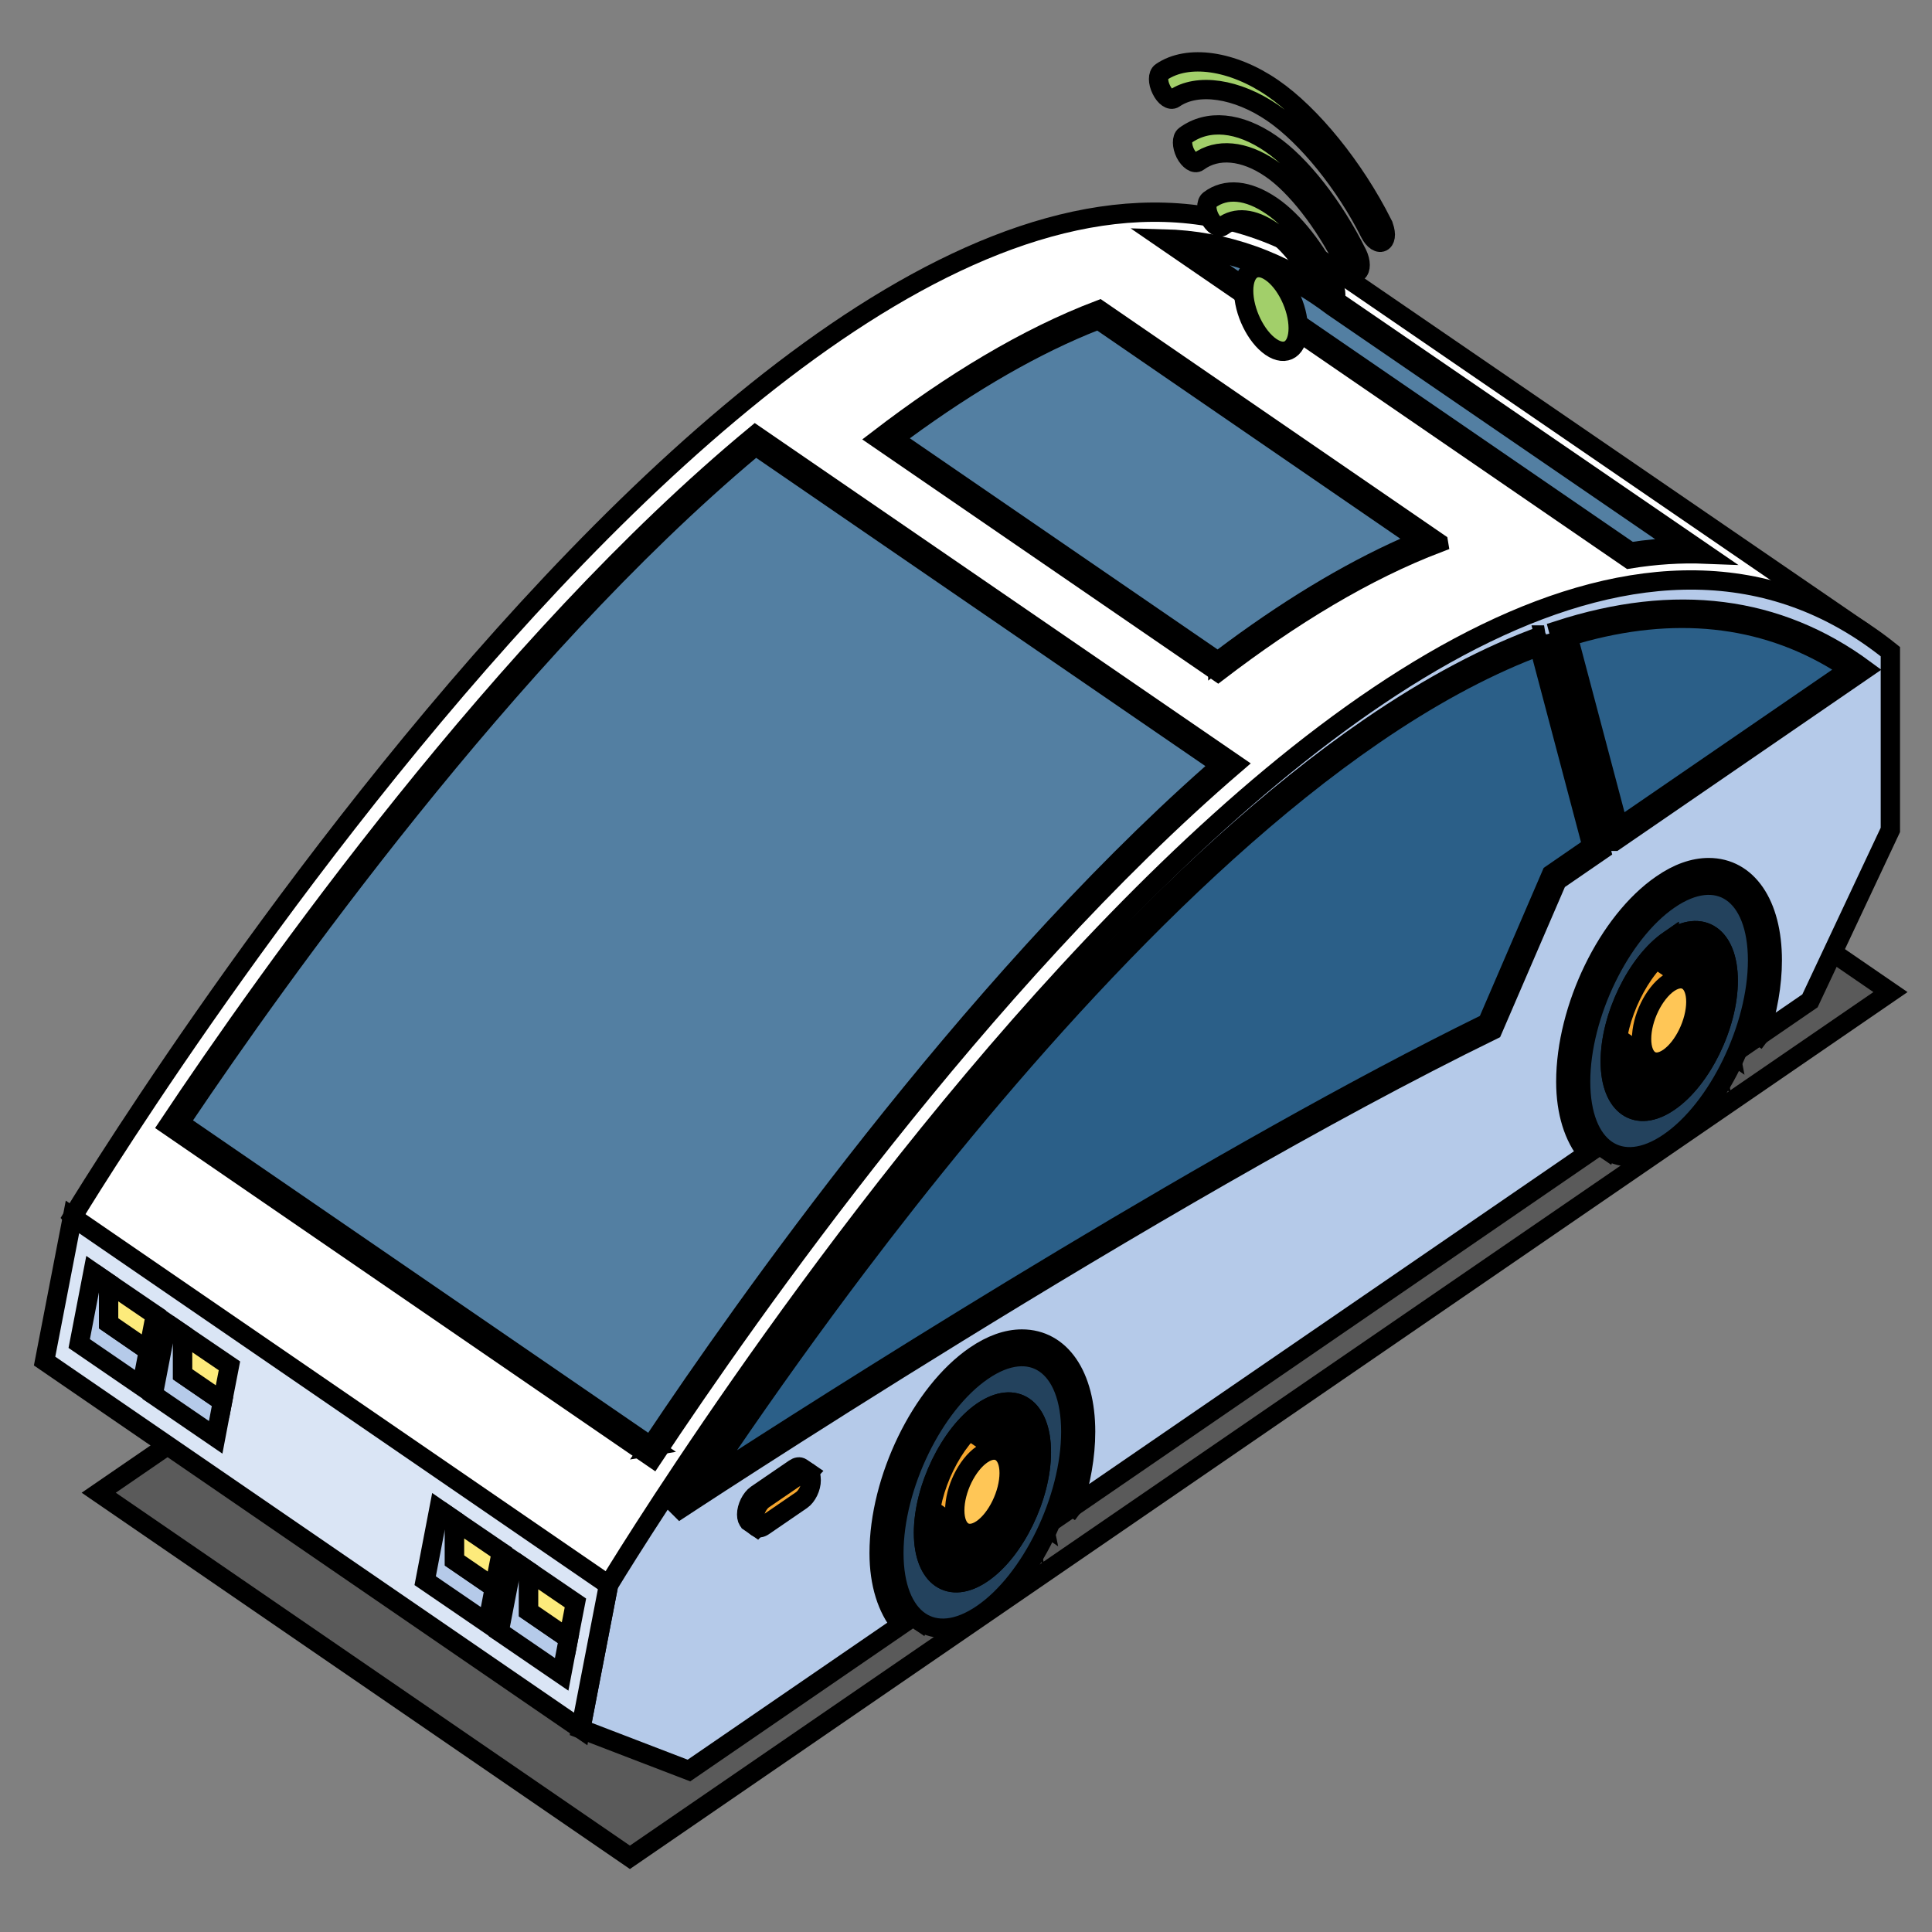 <svg width="100" height="100" xmlns="http://www.w3.org/2000/svg" xml:space="preserve" enable-background="new 0 0 33.75 32.375" version="1.1">

 <rect width="100%" height="100%" fill="#808080" stroke="none"/>

 <g>
  <title>Layer 1</title>
  <g stroke="null" id="svg_1">
   <polygon stroke="null" id="svg_2" points="5.11,77.263 32.604,96.134 97.85,51.35 70.356,32.479 " fill="#010101" opacity="0.3"/>
   <polygon stroke="null" id="svg_3" points="55.846,62.862 46.558,63.272 45.388,71.045 55.526,78.001 57.507,75.366 " fill="#81A1CC"/>
   <polygon stroke="null" id="svg_4" points="92.094,43.733 85.339,43.544 82.261,47.56 91.069,53.606 93.053,50.968 " fill="#81A1CC"/>
   <g stroke="null" id="svg_5">
    <polygon stroke="null" id="svg_6" points="53.68,72.535 54.451,75.282 53.702,78.633 51.765,81.187 49.723,82.387 47.495,81.693 46.968,78.404 48.455,75.17 50.246,72.393 52.027,71.837 " fill="#FDEB7B"/>
    <polygon stroke="null" id="svg_7" points="48.553,70.907 54.029,74.665 53.924,74.163 48.451,70.406 " fill="#F5A62E"/>
    <polygon stroke="null" id="svg_8" points="48.553,72.332 54.029,76.085 53.924,75.58 48.451,71.819 " fill="#F5A62E"/>
    <polygon stroke="null" id="svg_9" points="48.553,73.749 54.029,77.503 53.924,77.001 48.451,73.24 " fill="#F5A62E"/>
    <polygon stroke="null" id="svg_10" points="48.553,75.17 54.029,78.924 53.924,78.418 48.451,74.657 " fill="#F5A62E"/>
    <polygon stroke="null" id="svg_11" points="47.822,76.093 53.299,79.847 53.193,79.341 47.724,75.58 " fill="#F5A62E"/>
    <polygon stroke="null" id="svg_12" points="47.822,77.503 52.623,80.799 52.525,80.294 47.724,77.008 " fill="#F5A62E"/>
    <polygon stroke="null" id="svg_13" points="47.822,78.927 51.856,81.693 51.765,81.187 47.724,78.418 " fill="#F5A62E"/>
    <polygon stroke="null" id="svg_14" points="47.822,80.348 50.849,82.43 50.751,81.918 47.724,79.847 " fill="#F5A62E"/>
    <g stroke="null" id="svg_15">
     <path stroke="null" id="svg_16" d="m42.183,73.211c0,-1.068 0.632,-2.366 1.406,-2.889c0.382,-0.265 0.73,-0.298 0.985,-0.127l0,0l7.253,4.975l-0.113,0.342c0,0 -0.858,-0.044 -1.279,0.567c-0.411,0.614 -0.531,1.036 -0.734,1.548l0,0l0,0.56l0.374,0.465l-0.243,0.607l-7.213,-4.953c-0.015,-0.007 -0.025,-0.015 -0.033,-0.022l0,0l0,0c-0.254,-0.185 -0.403,-0.556 -0.403,-1.072z" fill="#F5A62E"/>
     <path stroke="null" id="svg_17" d="m50.828,75.282c-0.781,0.534 -1.41,1.824 -1.41,2.893c0,1.065 0.629,1.501 1.41,0.97c0.774,-0.531 1.406,-1.831 1.406,-2.9c0,-1.061 -0.632,-1.49 -1.406,-0.963l0,0z" fill="#FFC656"/>
    </g>
    <path stroke="null" id="svg_18" d="m41.092,76.83c0,-3.463 2.053,-7.686 4.575,-9.426c1.257,-0.858 2.387,-0.945 3.212,-0.396l0,0l5.218,3.576l-0.371,1.101c0,0 -2.794,-0.131 -4.15,1.868c-1.352,1.995 -1.737,3.38 -2.395,5.037l0,0l0,1.821l1.221,1.512l-0.789,1.995l-5.135,-3.532c-0.029,-0.022 -0.058,-0.047 -0.091,-0.065l-0.007,-0.007l0,0c-0.796,-0.578 -1.29,-1.784 -1.29,-3.481z" fill="#102134"/>
    <path stroke="null" id="svg_19" d="m50.849,73.058c1.682,-1.145 3.052,-0.218 3.052,2.104c0,2.3 -1.37,5.117 -3.052,6.268c-1.675,1.152 -3.049,0.214 -3.049,-2.093s1.374,-5.124 3.049,-6.279l0,0zm0,-2.093c-2.529,1.737 -4.582,5.952 -4.582,9.423s2.05,4.884 4.582,3.143c2.526,-1.733 4.575,-5.956 4.575,-9.426s-2.05,-4.884 -4.575,-3.14l0,0z" fill="#23425D"/>
    <path stroke="null" id="svg_20" d="m50.849,73.058c-1.675,1.156 -3.049,3.972 -3.049,6.279s1.374,3.249 3.049,2.093c1.682,-1.148 3.052,-3.968 3.052,-6.268c0,-2.322 -1.37,-3.252 -3.052,-2.104zm0,7.987c-1.523,1.043 -2.773,0.193 -2.773,-1.897c0,-2.097 1.25,-4.651 2.773,-5.702c1.526,-1.05 2.769,-0.2 2.769,1.901c0,2.093 -1.243,4.648 -2.769,5.698z" fill="#FFC656"/>
   </g>
   <g stroke="null" id="svg_21">
    <polygon stroke="null" id="svg_22" points="89.23,48.134 89.997,50.888 89.245,54.239 87.312,56.793 85.273,57.985 83.042,57.291 82.515,54.01 84.001,50.772 85.796,47.996 87.57,47.44 " fill="#FDEB7B"/>
    <polygon stroke="null" id="svg_23" points="84.099,46.506 89.572,50.267 89.474,49.762 84.001,46.004 " fill="#F5A62E"/>
    <polygon stroke="null" id="svg_24" points="84.099,47.934 89.572,51.684 89.474,51.179 84.001,47.421 " fill="#F5A62E"/>
    <polygon stroke="null" id="svg_25" points="84.099,49.351 89.572,53.105 89.474,52.603 84.001,48.842 " fill="#F5A62E"/>
    <polygon stroke="null" id="svg_26" points="84.099,50.772 89.572,54.526 89.474,54.021 84.001,50.259 " fill="#F5A62E"/>
    <polygon stroke="null" id="svg_27" points="83.369,51.688 88.849,55.449 88.743,54.944 83.271,51.179 " fill="#F5A62E"/>
    <polygon stroke="null" id="svg_28" points="83.369,53.108 88.173,56.401 88.071,55.899 83.271,52.603 " fill="#F5A62E"/>
    <polygon stroke="null" id="svg_29" points="83.369,54.529 87.403,57.291 87.312,56.793 83.271,54.021 " fill="#F5A62E"/>
    <polygon stroke="null" id="svg_30" points="83.369,55.947 86.392,58.029 86.294,57.524 83.271,55.449 " fill="#F5A62E"/>
    <g stroke="null" id="svg_31">
     <path stroke="null" id="svg_32" d="m77.729,48.81c0,-1.068 0.64,-2.366 1.414,-2.893c0.378,-0.262 0.73,-0.298 0.985,-0.124l0,0l7.253,4.978l-0.116,0.338c0,0 -0.85,-0.047 -1.275,0.567c-0.411,0.61 -0.531,1.036 -0.734,1.552l0,0l0,0.556l0.378,0.465l-0.243,0.61l-7.221,-4.957c-0.011,-0.004 -0.022,-0.015 -0.029,-0.022l0,0l0,0c-0.258,-0.178 -0.411,-0.552 -0.411,-1.072z" fill="#F5A62E"/>
     <path stroke="null" id="svg_33" d="m86.371,50.885c-0.774,0.538 -1.403,1.824 -1.403,2.893c0,1.068 0.629,1.504 1.403,0.97c0.778,-0.534 1.406,-1.831 1.406,-2.896c0,-1.065 -0.629,-1.494 -1.406,-0.967l0,0z" fill="#FFC656"/>
    </g>
    <path stroke="null" id="svg_34" d="m76.643,52.436c0,-3.474 2.053,-7.689 4.571,-9.43c1.257,-0.861 2.391,-0.941 3.216,-0.396l0,0l5.218,3.572l-0.371,1.101c0,0 -2.798,-0.131 -4.15,1.868c-1.352,1.995 -1.737,3.383 -2.395,5.037l0,0l0,1.828l1.221,1.512l-0.789,1.995l-5.131,-3.532c-0.036,-0.022 -0.065,-0.044 -0.098,-0.065l-0.004,-0.004l0,0c-0.796,-0.589 -1.29,-1.795 -1.29,-3.485z" fill="#102134"/>
    <path stroke="null" id="svg_35" d="m86.392,48.661c1.682,-1.148 3.06,-0.218 3.06,2.1c0,2.304 -1.377,5.12 -3.06,6.268c-1.675,1.156 -3.045,0.218 -3.045,-2.089c0,-2.308 1.37,-5.124 3.045,-6.279l0,0zm0,-2.097c-2.526,1.737 -4.579,5.952 -4.579,9.423c0,3.47 2.05,4.88 4.579,3.143c2.529,-1.733 4.579,-5.956 4.579,-9.423c0,-3.474 -2.046,-4.884 -4.579,-3.143l0,0z" fill="#23425D"/>
    <path stroke="null" id="svg_36" d="m86.392,48.661c-1.675,1.156 -3.045,3.972 -3.045,6.279c0,2.304 1.37,3.245 3.045,2.089c1.682,-1.148 3.06,-3.965 3.06,-6.268c0,-2.318 -1.377,-3.249 -3.06,-2.1zm0,7.984c-1.519,1.043 -2.769,0.196 -2.769,-1.893c0,-2.097 1.25,-4.655 2.769,-5.705c1.526,-1.05 2.776,-0.196 2.776,1.901c0,2.093 -1.25,4.651 -2.776,5.698z" fill="#FFC656"/>
   </g>
   <path stroke="null" id="svg_37" d="m96.513,32.759l-26.825,-18.387c-25.114,-19.082 -65.937,48.618 -65.937,48.618l6.686,7.871l26.051,16.054l7.013,-6.33l1.13,-7.344l49.25,-34.7l2.631,-5.782z" fill="#FFFFFF"/>
   <path stroke="null" id="svg_38" d="m60.196,12.362l24.14,16.567c1.345,-0.218 2.66,-0.302 3.932,-0.251l-19.154,-13.122c-2.696,-2.046 -5.68,-3.111 -8.918,-3.194z" fill="#043652"/>
   <path stroke="null" id="svg_39" d="m84.394,28.569l-0.033,-0.022l-22.973,-15.767l0.469,0.065c2.547,0.352 4.938,1.363 7.115,3.012l18.184,12.461l-0.345,0.015c-0.781,0.029 -1.584,0.105 -2.384,0.229l-0.033,0.007z" fill="#537FA2"/>
   <path stroke="null" id="svg_40" d="m74.455,28.096l-17.555,-12.057c-3.787,1.439 -7.635,3.783 -11.418,6.683l17.559,12.05c3.787,-2.896 7.628,-5.236 11.414,-6.675z" fill="#043652"/>
   <path stroke="null" id="svg_41" d="m63.034,34.23l-16.803,-11.53l0.552,-0.407c3.481,-2.551 6.814,-4.466 9.906,-5.68l0.167,-0.065l16.647,11.432l-0.774,0.342c-3.005,1.337 -6.199,3.274 -9.495,5.76l-0.2,0.149z" fill="#537FA2"/>
   <path stroke="null" id="svg_42" d="m63.92,39.558l-24.827,-17.036c-13.031,10.785 -25.205,27.974 -30.376,35.732l25.067,17.203c5.015,-7.562 17.021,-24.638 30.136,-35.899z" fill="#043652"/>
   <path stroke="null" id="svg_43" d="m33.683,74.857l-24.383,-16.734l0.283,-0.422c4.59,-6.814 16.632,-23.813 29.322,-34.46l0.203,-0.171l24.096,16.534l-0.48,0.422c-12.693,11.221 -24.394,27.879 -28.831,34.522l-0.211,0.309z" fill="#537FA2"/>
   <path stroke="null" id="svg_44" d="m31.499,82.034l-1.439,7.457l5.6,2.151l10.971,-7.529c-0.701,-0.843 -1.127,-2.129 -1.127,-3.725c0,-3.816 2.18,-8.303 4.964,-10.215c0.836,-0.574 1.653,-0.865 2.427,-0.865c2.002,0 3.296,1.886 3.296,4.797c0,1.268 -0.243,2.605 -0.665,3.896l26.647,-18.289c-0.701,-0.839 -1.127,-2.129 -1.127,-3.725c0,-3.816 2.18,-8.3 4.964,-10.211c0.832,-0.578 1.653,-0.869 2.431,-0.869c1.999,0 3.292,1.886 3.292,4.797c0,1.268 -0.243,2.605 -0.669,3.899l2.62,-1.799l4.161,-8.848l0,-9.226c-25.074,-20.146 -66.347,48.305 -66.347,48.305z" fill="#B5CAE9"/>
   <g stroke="null" id="svg_45">
    <path stroke="null" id="svg_46" d="m38.778,78.767l0,0c-0.08,-0.065 -0.131,-0.193 -0.131,-0.378c0,-0.378 0.229,-0.836 0.505,-1.028l1.97,-1.348c0.142,-0.098 0.265,-0.109 0.356,-0.051l0,0l0.374,0.254l-2.678,2.824l-0.396,-0.273z" fill="#FDEB7B"/>
    <path stroke="null" id="svg_47" d="m39.007,78.647c0.007,-0.382 0.229,-0.847 0.505,-1.036l1.97,-1.348c0.283,-0.2 0.512,-0.044 0.505,0.345c0.007,0.385 -0.222,0.847 -0.498,1.036l-1.977,1.355c-0.273,0.185 -0.498,0.036 -0.505,-0.352z" fill="#F5A62E"/>
   </g>
   <g stroke="null" id="svg_48">
    <path stroke="null" id="svg_49" d="m83.562,43.544l12.951,-8.892c-4.506,-3.321 -9.811,-3.983 -15.844,-2.028l2.893,10.92z" fill="#043652"/>
    <path stroke="null" id="svg_50" d="m79.92,32.868c-2.853,1.017 -5.865,2.613 -9.034,4.786c-10.226,7.021 -20.226,18.882 -26.811,27.592c-3.896,5.153 -7.086,9.844 -9.201,13.067c0,0 24.968,-16.494 42.386,-24.997l3.336,-7.733l2.278,-1.566l-2.954,-11.149z" fill="#043652"/>
   </g>
   <g stroke="null" id="svg_51">
    <path stroke="null" id="svg_52" d="m83.783,42.854l-2.624,-9.91l0.403,-0.116c5.062,-1.457 9.644,-0.974 13.558,1.421l0.632,0.389l-11.97,8.216z" fill="#2B5F88"/>
    <path stroke="null" id="svg_53" d="m36.35,76.816l1.232,-1.81c2.217,-3.252 4.499,-6.432 6.777,-9.448c6.566,-8.689 16.531,-20.51 26.724,-27.505c2.845,-1.955 5.603,-3.456 8.205,-4.466l0.378,-0.145l2.74,10.36l-2.104,1.45l-3.318,7.7l-0.134,0.065c-13.478,6.617 -31.604,18.071 -38.777,22.69l-1.722,1.108z" fill="#2B5F88"/>
   </g>
   <polygon stroke="null" id="svg_54" points="30.056,89.491 2.308,70.449 3.751,62.989 31.499,82.034 " fill="#DAE5F5"/>
   <g stroke="null" id="svg_55">
    <polygon stroke="null" id="svg_56" points="7.683,69.912 7.33,71.754 4.1,69.541 4.812,65.852 5.622,66.412 5.622,68.494 " fill="#B5CAE9"/>
    <polygon stroke="null" id="svg_57" points="8.042,68.062 7.683,69.912 5.622,68.494 5.622,66.412 " fill="#FDEB7B"/>
   </g>
   <g stroke="null" id="svg_58">
    <polygon stroke="null" id="svg_59" points="11.516,72.546 11.164,74.396 7.93,72.183 8.642,68.491 9.452,69.047 9.452,71.132 " fill="#B5CAE9"/>
    <polygon stroke="null" id="svg_60" points="11.876,70.696 11.516,72.546 9.452,71.132 9.452,69.047 " fill="#FDEB7B"/>
   </g>
   <g stroke="null" id="svg_61">
    <polygon stroke="null" id="svg_62" points="25.59,82.183 25.238,84.026 22.007,81.816 22.716,78.124 23.526,78.684 23.526,80.77 " fill="#B5CAE9"/>
    <polygon stroke="null" id="svg_63" points="25.95,80.337 25.59,82.183 23.526,80.77 23.526,78.684 " fill="#FDEB7B"/>
   </g>
   <g stroke="null" id="svg_64">
    <polygon stroke="null" id="svg_65" points="29.424,84.814 29.072,86.664 25.837,84.451 26.55,80.762 27.36,81.315 27.36,83.4 " fill="#B5CAE9"/>
    <polygon stroke="null" id="svg_66" points="29.784,82.968 29.424,84.814 27.36,83.4 27.36,81.315 " fill="#FDEB7B"/>
   </g>
   <g stroke="null" id="svg_67">
    <path stroke="null" id="svg_68" d="m65.832,10.665c-1.236,-0.847 -2.384,-0.956 -3.234,-0.313c-0.182,0.142 -0.174,0.549 0.015,0.923c0.193,0.374 0.487,0.567 0.672,0.432c0.669,-0.509 1.573,-0.422 2.547,0.251c0.879,0.6 1.817,1.799 2.507,3.205c0.189,0.374 0.487,0.578 0.665,0.447c0.087,-0.065 0.134,-0.196 0.134,-0.36c0,-0.167 -0.047,-0.367 -0.142,-0.556c-0.876,-1.784 -2.028,-3.249 -3.165,-4.03z" fill="#A2CF6A"/>
    <path stroke="null" id="svg_69" d="m71.559,11.577c-1.454,-2.889 -3.681,-5.643 -5.68,-7.017c-2.082,-1.435 -4.404,-1.766 -5.767,-0.832c-0.193,0.127 -0.193,0.534 0,0.916c0.182,0.378 0.476,0.581 0.661,0.454c1.199,-0.829 3.256,-0.52 5.106,0.749c1.77,1.217 3.743,3.656 5.029,6.218c0.189,0.378 0.483,0.571 0.665,0.432c0.087,-0.065 0.131,-0.196 0.131,-0.356c-0.004,-0.16 -0.051,-0.371 -0.145,-0.563z" fill="#A2CF6A"/>
    <path stroke="null" id="svg_70" d="m65.781,7.438c-1.643,-1.134 -3.263,-1.283 -4.441,-0.422c-0.182,0.131 -0.174,0.541 0.011,0.919c0.193,0.374 0.491,0.571 0.669,0.44c0.985,-0.727 2.387,-0.592 3.761,0.352c1.297,0.887 2.762,2.773 3.826,4.902c0.185,0.378 0.483,0.574 0.661,0.447c0.091,-0.069 0.134,-0.203 0.134,-0.36c0,-0.171 -0.051,-0.371 -0.142,-0.563c-1.228,-2.471 -2.943,-4.666 -4.481,-5.716z" fill="#A2CF6A"/>
    <path stroke="null" id="svg_71" d="m65.781,14.084c-0.778,-0.541 -1.41,-0.109 -1.41,0.963s0.632,2.373 1.41,2.907c0.781,0.538 1.414,0.102 1.414,-0.967c0,-1.068 -0.632,-2.373 -1.414,-2.903z" fill="#A2CF6A"/>
   </g>
  </g>
 </g>
</svg>